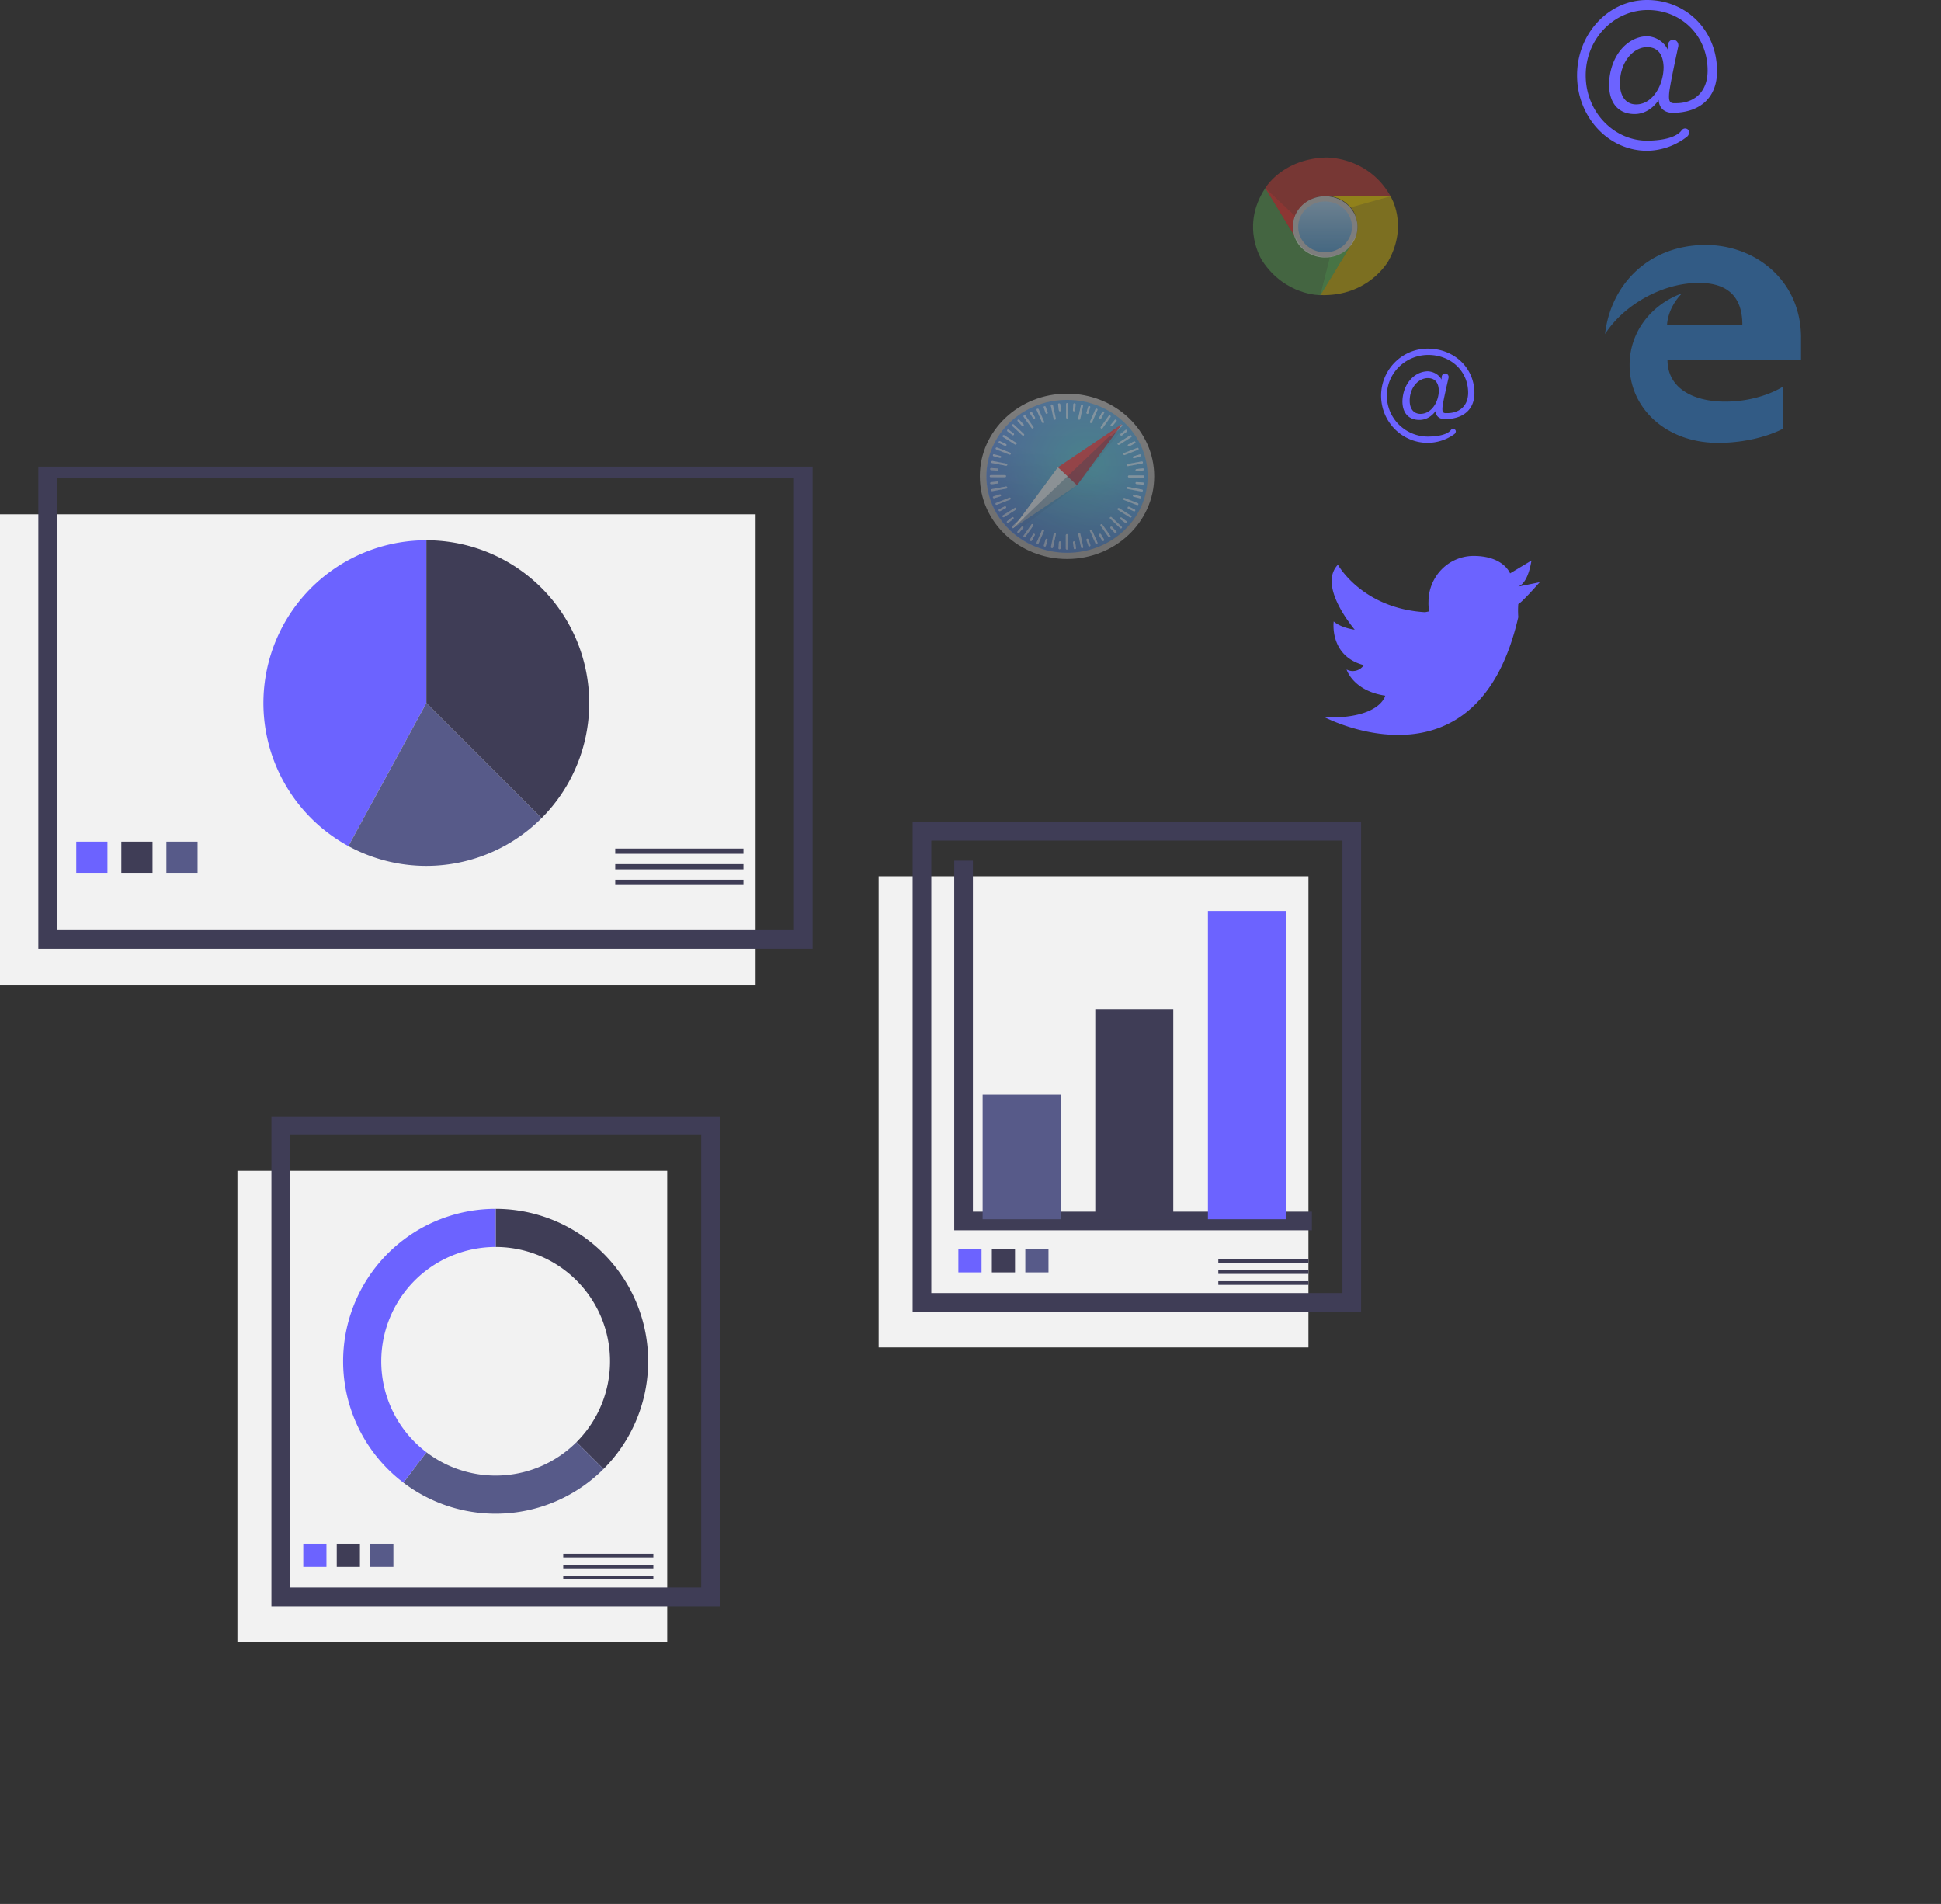 <svg width="208" height="204" fill="none" xmlns="http://www.w3.org/2000/svg"><rect width="100%" height="100%" fill="#333333" stroke="none"/><path d="M162.701 62.851l2.299-.468s-1.933 2.198-2.299 2.337a9.377 9.377 0 000 1.402C158.285 85.382 142 76.874 142 76.874c5.934.14 6.441-2.336 6.441-2.336-3.451-.515-4.14-2.805-4.14-2.805a1.405 1.405 0 001.841-.468c-3.725-.98-3.221-4.68-3.221-4.68.645.56 1.657.793 2.253.886-.414-.514-3.909-4.768-1.802-6.964 0 0 2.575 4.68 9.339 5.088l.461-.094a3.7 3.7 0 01-.093-1.028c0-.644.125-1.283.368-1.878a4.896 4.896 0 011.047-1.593 4.818 4.818 0 011.567-1.064 4.763 4.763 0 011.849-.373c3.221 0 3.91 1.87 3.91 1.87l2.307-1.384c-.046 0-.277 2.334-1.426 2.8z" fill="#6C63FF"/><g opacity=".6"><path opacity=".6" d="M114.343 59.892c5.16 0 9.343-3.965 9.343-8.856s-4.183-8.856-9.343-8.856S105 46.145 105 51.036s4.183 8.856 9.343 8.856z" fill="url(#paint0_linear_281_10)"/><path opacity=".6" d="M114.343 59.229c4.773 0 8.642-3.668 8.642-8.192s-3.869-8.192-8.642-8.192-8.642 3.668-8.642 8.192 3.869 8.192 8.642 8.192z" fill="url(#paint1_radial_281_10)"/><path opacity=".6" d="M114.358 44.836a.11.11 0 01-.076-.027.101.101 0 01-.034-.07v-1.446c0-.027.012-.054.032-.073a.115.115 0 01.155 0 .1.1 0 01.032.073v1.446a.103.103 0 01-.034.069.116.116 0 01-.075.028z" fill="#F3F3F3"/><path opacity=".6" d="M114.358 44.843a.118.118 0 01-.081-.029.103.103 0 01-.035-.074v-1.447a.103.103 0 01.035-.074.118.118 0 01.081-.03c.03 0 .059.01.081.03a.103.103 0 01.036.074v1.447a.112.112 0 01-.037.073.124.124 0 01-.08.03zm0-1.64a.108.108 0 00-.07.026.099.099 0 00-.032.064v1.447a.094.094 0 00.064.084.101.101 0 00.038.006.11.11 0 00.07-.026.095.095 0 00.032-.064v-1.447a.098.098 0 00-.034-.062.115.115 0 00-.068-.028z" fill="#fff"/><path opacity=".6" d="M115.088 44.062a.113.113 0 01-.072-.033.105.105 0 01-.03-.07l.05-.644a.1.1 0 01.039-.067.113.113 0 01.079-.022.115.115 0 01.072.033.1.1 0 01.03.07l-.051.643a.086.086 0 01-.012.038.106.106 0 01-.105.052z" fill="#F3F3F3"/><path opacity=".6" d="M115.088 44.07a.126.126 0 01-.078-.036.113.113 0 01-.032-.076l.052-.643a.104.104 0 01.041-.073.118.118 0 01.083-.024.125.125 0 01.077.035c.02.02.031.048.032.076l-.052.643a.086.086 0 01-.011.041.103.103 0 01-.028.033.112.112 0 01-.084.023zm.066-.839a.099.099 0 00-.069.023.09.09 0 00-.033.061l-.051.643c0 .025.009.049.027.067a.102.102 0 00.068.03.098.098 0 00.068-.022.09.09 0 00.033-.061l.051-.643a.1.1 0 00-.028-.065.114.114 0 00-.066-.033z" fill="#fff"/><path opacity=".6" d="M115.636 44.96a.106.106 0 01-.089-.117l.3-1.418a.09.09 0 01.047-.067.105.105 0 01.084-.01.112.112 0 01.068.043.1.1 0 01.019.075l-.307 1.419a.106.106 0 01-.046.06.116.116 0 01-.078.015h.002z" fill="#F3F3F3"/><path opacity=".6" d="M115.636 44.968a.12.12 0 01-.074-.044.11.11 0 01-.021-.08l.299-1.419a.11.11 0 01.049-.066.122.122 0 01.083-.017.118.118 0 01.073.044.11.11 0 01.022.08l-.3 1.42a.112.112 0 01-.05.064.126.126 0 01-.081.018zm.342-1.613a.11.11 0 00-.072.015.106.106 0 00-.045.055l-.299 1.419a.094.094 0 00.017.07c.015.02.037.035.063.04a.107.107 0 00.118-.07l.299-1.417a.097.097 0 00-.018-.07.106.106 0 00-.063-.04v-.002z" fill="#fff"/><path opacity=".6" d="M116.511 44.337a.104.104 0 01-.067-.047.09.09 0 01-.012-.078l.181-.623a.1.1 0 01.019-.036.097.097 0 01.031-.026.113.113 0 01.082-.008.11.11 0 01.068.047.102.102 0 01.013.078l-.184.623a.085.085 0 01-.018.036.107.107 0 01-.113.034z" fill="#F3F3F3"/><path opacity=".6" d="M116.51 44.346a.114.114 0 01-.04-.018.099.099 0 01-.029-.032.115.115 0 01-.014-.04.119.119 0 01.004-.042l.182-.626a.116.116 0 01.132-.076.123.123 0 01.041.017.11.11 0 01.029.032.085.085 0 01.014.04.087.087 0 01-.004.042l-.181.626a.111.111 0 01-.095.08.12.12 0 01-.044-.003h.005zm.242-.812a.109.109 0 00-.076.008.096.096 0 00-.048.055l-.182.626a.09.09 0 00-.003.036.103.103 0 00.013.034.09.09 0 00.027.027.1.1 0 00.035.013.109.109 0 00.076-.007.096.096 0 00.048-.055l.183-.627a.094.094 0 00-.015-.069.102.102 0 00-.058-.042v.001z" fill="#fff"/><path opacity=".6" d="M116.869 45.313a.104.104 0 01-.035-.022.093.093 0 01-.023-.032.087.087 0 01-.008-.039.1.1 0 01.008-.038l.584-1.336a.1.1 0 01.058-.053.105.105 0 01.08.005c.025.01.045.028.056.051.011.023.011.05.002.073l-.583 1.336a.104.104 0 01-.132.049l-.007.006z" fill="#F3F3F3"/><path opacity=".6" d="M116.869 45.32a.106.106 0 01-.066-.139l.584-1.334a.116.116 0 01.065-.058.122.122 0 01.089.002c.028.01.05.03.062.056a.102.102 0 01.003.082l-.584 1.335a.117.117 0 01-.153.056zm.659-1.516a.106.106 0 00-.077-.001.1.1 0 00-.055.05l-.584 1.335a.107.107 0 00-.006.035.105.105 0 00.009.035.08.08 0 00.023.03.09.09 0 00.032.017.104.104 0 00.11-.017.097.097 0 00.022-.03l.584-1.336a.092.092 0 00-.006-.07.102.102 0 00-.052-.048z" fill="#fff"/><path opacity=".6" d="M117.855 44.87a.106.106 0 01-.053-.056.098.098 0 01.001-.075l.307-.576a.11.11 0 01.064-.049.113.113 0 01.134.065.097.097 0 01-.002.075l-.305.575a.108.108 0 01-.106.053.108.108 0 01-.04-.012z" fill="#F3F3F3"/><path opacity=".6" d="M117.855 44.879a.12.12 0 01-.037-.026.107.107 0 01-.028-.079.118.118 0 01.013-.04l.307-.576a.119.119 0 01.065-.063.121.121 0 01.094.003.114.114 0 01.059.069c.004.014.005.03.003.045a.097.097 0 01-.017.042l-.307.576a.102.102 0 01-.065.055.116.116 0 01-.087-.006zm.401-.751a.102.102 0 00-.108.012.081.081 0 00-.023.029l-.307.576a.1.1 0 00-.002.07.107.107 0 00.045.055.105.105 0 00.075.005.094.094 0 00.033-.018.096.096 0 00.024-.028l.307-.576a.1.1 0 00.006-.072.106.106 0 00-.044-.058l-.006.005z" fill="#fff"/><path opacity=".6" d="M117.998 45.893a.097.097 0 01-.047-.062.086.086 0 010-.04.097.097 0 01.017-.035l.847-1.197a.116.116 0 01.029-.028.107.107 0 01.117 0 .1.1 0 01.048.063.105.105 0 01-.001.04.085.085 0 01-.018.036l-.847 1.196a.097.097 0 01-.027.029.107.107 0 01-.08.015.1.1 0 01-.038-.017z" fill="#F3F3F3"/><path opacity=".6" d="M117.998 45.901a.122.122 0 01-.037-.152l.848-1.197a.103.103 0 01.032-.03.122.122 0 01.127.001c.024.018.04.043.047.07a.123.123 0 01-.01.083l-.847 1.198a.121.121 0 01-.16.027zm.963-1.362a.104.104 0 00-.138.02l-.847 1.197a.08.08 0 00-.013.068.098.098 0 00.015.033c.007.01.016.018.027.024a.106.106 0 00.138-.02l.847-1.19a.089.089 0 00.01-.067.096.096 0 00-.039-.058v-.007z" fill="#fff"/><path opacity=".6" d="M119.066 45.639a.099.099 0 01-.041-.065.093.093 0 01.02-.073l.422-.506a.109.109 0 01.147-.014.097.097 0 01.021.139l-.423.5a.108.108 0 01-.146.014v.005z" fill="#F3F3F3"/><path opacity=".6" d="M119.059 45.646a.108.108 0 01-.044-.072.103.103 0 01.022-.08l.424-.5a.104.104 0 01.076-.041.11.11 0 01.083.027.11.11 0 01.03.031.097.097 0 01.012.082.11.11 0 01-.019.038l-.423.506a.114.114 0 01-.161.009zm.547-.657a.1.1 0 00-.104-.009.094.094 0 00-.028.022l-.423.5a.092.092 0 00-.014.066.096.096 0 00.035.06c.01.007.022.014.034.017.013.004.026.005.039.004a.097.097 0 00.067-.036l.423-.5a.094.094 0 00-.023-.131l-.006.007z" fill="#fff"/><path opacity=".6" d="M118.993 46.677a.103.103 0 01-.024-.031.098.098 0 01-.008-.038.1.1 0 01.008-.038.101.101 0 01.024-.031l1.081-1.016a.109.109 0 01.146 0 .096.096 0 01.029.069.1.1 0 01-.029.07l-1.074 1.015a.109.109 0 01-.153 0z" fill="#F3F3F3"/><path opacity=".6" d="M118.985 46.683a.106.106 0 01-.032-.076c0-.028.011-.056.032-.076l1.081-1.016a.119.119 0 01.163-.004c.011.01.02.022.026.036a.103.103 0 01-.029.12l-1.08 1.016a.122.122 0 01-.161 0zm1.235-1.162a.105.105 0 00-.14 0l-1.079 1.016a.093.093 0 00-.028.066c0 .025.01.049.028.066a.108.108 0 00.132 0l1.08-1.016a.096.096 0 00.027-.066.096.096 0 00-.027-.066h.007z" fill="#fff"/><path opacity=".6" d="M120.088 46.62a.108.108 0 01-.021-.032.083.083 0 01-.006-.038.097.097 0 01.01-.037.103.103 0 01.025-.031l.518-.415a.11.11 0 01.141.017.096.096 0 01.025.068c0 .025-.01.05-.028.067l-.514.416a.11.11 0 01-.036.019.112.112 0 01-.082-.008.1.1 0 01-.032-.025z" fill="#F3F3F3"/><path opacity=".6" d="M120.08 46.63a.108.108 0 01-.029-.078.11.11 0 01.037-.074l.518-.418a.112.112 0 01.126-.014.113.113 0 01.035.028c.021.02.033.048.033.077a.107.107 0 01-.033.076l-.529.417a.112.112 0 01-.16-.014h.002zm.672-.548a.105.105 0 00-.066-.033.105.105 0 00-.072.019l-.518.412a.098.098 0 00-.033.065.096.096 0 00.024.069.105.105 0 00.141.013l.519-.418a.082.082 0 00.03-.063.083.083 0 00-.025-.064z" fill="#fff"/><path opacity=".6" d="M119.795 47.618a.097.097 0 01-.017-.036.089.089 0 010-.04.098.098 0 01.048-.063l1.269-.804a.115.115 0 01.146.027.115.115 0 01.018.037.107.107 0 01.001.04.096.096 0 01-.048.063l-1.27.804a.12.12 0 01-.147-.028z" fill="#F3F3F3"/><path opacity=".6" d="M119.789 47.617a.104.104 0 01-.019-.081.112.112 0 01.048-.071l1.27-.802a.117.117 0 01.088-.016.114.114 0 01.073.05.108.108 0 01.018.082.116.116 0 01-.047.07l-1.27.802a.121.121 0 01-.089.016.107.107 0 01-.041-.017.105.105 0 01-.031-.033zm1.449-.906a.097.097 0 00-.06-.039.102.102 0 00-.072.012l-1.27.801a.094.094 0 00-.043.06.087.087 0 00.014.072.099.099 0 00.063.04.106.106 0 00.076-.012l1.27-.803a.098.098 0 00.038-.061.096.096 0 00-.016-.07z" fill="#fff"/><path opacity=".6" d="M120.884 47.763a.095.095 0 01-.012-.077.1.1 0 01.049-.062l.59-.32a.114.114 0 01.082-.007.11.11 0 01.078.087.103.103 0 01-.002.04.1.1 0 01-.049.062l-.591.319a.113.113 0 01-.147-.042h.002z" fill="#F3F3F3"/><path opacity=".6" d="M120.876 47.77a.108.108 0 01-.013-.08.11.11 0 01.05-.066l.591-.32a.125.125 0 01.086-.007.116.116 0 01.067.05.107.107 0 01.013.08.109.109 0 01-.05.066l-.591.32a.127.127 0 01-.086.006.116.116 0 01-.068-.048h.001zm.773-.417a.078.078 0 00-.023-.028.1.1 0 00-.034-.018.09.09 0 00-.074.01l-.592.32a.096.096 0 00-.042.057.097.097 0 00.005.07.091.091 0 00.058.044.095.095 0 00.074-.01l.591-.32a.093.093 0 00.037-.126v.002z" fill="#fff"/><path opacity=".6" d="M120.395 48.682a.094.094 0 01-.007-.037.08.08 0 01.009-.036.098.098 0 01.022-.031.113.113 0 01.034-.02l1.409-.555a.114.114 0 01.138.056.087.087 0 01.009.04.076.076 0 01-.008.038.091.091 0 01-.023.033.115.115 0 01-.036.02l-1.409.554a.107.107 0 01-.117-.026.1.1 0 01-.021-.035z" fill="#F3F3F3"/><path opacity=".6" d="M120.387 48.69a.114.114 0 01.058-.145l1.41-.553a.12.12 0 01.086.002.107.107 0 01.059.06.11.11 0 01.001.084.117.117 0 01-.059.061l-1.409.554a.114.114 0 01-.122-.027.094.094 0 01-.024-.036zm1.598-.624a.098.098 0 00-.05-.05.107.107 0 00-.073-.005l-1.409.553a.1.1 0 00-.053.053.091.091 0 00.002.072.1.1 0 00.051.05.11.11 0 00.073.005l1.409-.553a.105.105 0 00.034-.023.104.104 0 00.021-.032.083.083 0 00.006-.038.083.083 0 00-.011-.038v.005z" fill="#fff"/><path opacity=".6" d="M121.424 49.03a.111.111 0 01-.008-.04.109.109 0 01.01-.039.128.128 0 01.026-.032.106.106 0 01.038-.02l.641-.203a.11.11 0 01.08.005.095.095 0 01.032.024.09.09 0 01.02.034.11.11 0 01.007.04.107.107 0 01-.01.04.108.108 0 01-.063.053l-.641.202a.107.107 0 01-.081-.004.094.094 0 01-.051-.06z" fill="#F3F3F3"/><path opacity=".6" d="M121.416 49.036a.104.104 0 01-.007-.043.103.103 0 01.041-.075.102.102 0 01.04-.02l.642-.202a.121.121 0 01.087.006.112.112 0 01.066.106.104.104 0 01-.041.076.113.113 0 01-.04.02l-.642.198a.138.138 0 01-.085-.009.13.13 0 01-.061-.057zm.847-.264a.096.096 0 00-.048-.055.107.107 0 00-.076-.007l-.643.202a.091.091 0 00-.054.047.072.072 0 00-.009.035.086.086 0 00.005.036.102.102 0 00.049.055c.023.011.05.014.075.008l.643-.203a.095.095 0 00.053-.048.09.09 0 00.005-.07z" fill="#fff"/><path opacity=".6" d="M120.765 49.85a.086.086 0 01-.002-.04.084.084 0 01.015-.036.085.085 0 01.029-.028.105.105 0 01.038-.013l1.501-.276a.112.112 0 01.081.017.103.103 0 01.028.03.088.088 0 01.015.037.097.097 0 01-.012.076.1.1 0 01-.03.027.093.093 0 01-.038.014l-1.493.276a.115.115 0 01-.085-.015.1.1 0 01-.031-.03.096.096 0 01-.016-.04z" fill="#F3F3F3"/><path opacity=".6" d="M120.752 49.852a.106.106 0 01.016-.082.115.115 0 01.072-.049l1.496-.277a.12.12 0 01.086.019.113.113 0 01.03.154.12.12 0 01-.073.048l-1.495.277a.12.12 0 01-.086-.018.118.118 0 01-.031-.032.098.098 0 01-.015-.04zm1.701-.31a.092.092 0 00-.038-.06.103.103 0 00-.071-.017l-1.497.276a.091.091 0 00-.035.015.092.092 0 00-.027.026.088.088 0 00-.011.07.09.09 0 00.039.06c.02.014.046.02.071.017l1.495-.278a.1.1 0 00.061-.04.086.086 0 00.013-.07z" fill="#fff"/><path opacity=".6" d="M121.701 50.385a.085.085 0 01.001-.039.083.083 0 01.018-.035.103.103 0 01.069-.038l.671-.077a.11.11 0 01.078.023.1.1 0 01.039.068.085.085 0 01-.002.039.094.094 0 01-.047.06.109.109 0 01-.038.013l-.671.077a.116.116 0 01-.077-.024.104.104 0 01-.04-.067h-.001z" fill="#F3F3F3"/><path opacity=".6" d="M121.694 50.386a.103.103 0 01.002-.043.097.097 0 01.018-.039.114.114 0 01.075-.044l.671-.077c.03-.003.06.006.083.025a.107.107 0 01.042.073.109.109 0 01-.021.082.116.116 0 01-.074.044l-.672.077a.117.117 0 01-.083-.024.108.108 0 01-.041-.073v-.001zm.883-.098a.096.096 0 00-.038-.063.104.104 0 00-.072-.02l-.672.076a.097.097 0 00-.08.105.1.1 0 00.038.061c.02.016.046.023.071.022l.672-.077a.095.095 0 00.063-.036.088.088 0 00.018-.068z" fill="#fff"/><path opacity=".6" d="M120.884 51.056a.094.094 0 01.028-.072.094.094 0 01.033-.022.111.111 0 01.04-.01h1.526c.029 0 .057.012.077.031a.1.1 0 010 .147.111.111 0 01-.077.03h-1.526a.111.111 0 01-.04-.009.095.095 0 01-.033-.023.094.094 0 01-.028-.072z" fill="#F3F3F3"/><path opacity=".6" d="M120.876 51.058a.103.103 0 01.031-.077.115.115 0 01.078-.035h1.526a.12.12 0 01.083.033.109.109 0 010 .158.12.12 0 01-.083.033h-1.526a.115.115 0 01-.078-.035.103.103 0 01-.031-.077zm1.73.008a.098.098 0 00-.027-.067.106.106 0 00-.068-.031h-1.526a.102.102 0 00-.069.03.12.12 0 00-.02.031.112.112 0 00-.006.037.101.101 0 00.028.065.109.109 0 00.067.031h1.526a.112.112 0 00.066-.032.106.106 0 00.029-.064z" fill="#fff"/><path opacity=".6" d="M121.694 51.754a.103.103 0 01.035-.068.113.113 0 01.074-.028l.679.049a.114.114 0 01.04.011.111.111 0 01.032.025.104.104 0 01-.012.143.112.112 0 01-.074.029l-.679-.049a.113.113 0 01-.095-.112z" fill="#F3F3F3"/><path opacity=".6" d="M121.688 51.755a.112.112 0 01.037-.074.122.122 0 01.08-.03l.678.049c.03.003.058.017.077.039a.108.108 0 01-.011.152.124.124 0 01-.08.03l-.679-.047a.13.13 0 01-.072-.043.116.116 0 01-.03-.076zm.89.063a.083.083 0 00-.003-.035.092.092 0 00-.018-.031.095.095 0 00-.066-.03l-.68-.05c-.025 0-.05.01-.069.027a.1.1 0 00-.029.1c.004.01.01.021.018.03.008.01.018.017.03.022a.092.092 0 00.036.01l.68.047a.11.11 0 00.067-.028.102.102 0 00.033-.062h.001z" fill="#fff"/><path opacity=".6" d="M120.752 52.26a.107.107 0 01.045-.064.118.118 0 01.079-.019l1.497.285a.105.105 0 01.067.042.117.117 0 01.015.036.105.105 0 01-.047.103.117.117 0 01-.079.018l-1.496-.283a.11.11 0 01-.065-.044.101.101 0 01-.016-.073z" fill="#F3F3F3"/><path opacity=".6" d="M120.745 52.26a.111.111 0 01.047-.07.121.121 0 01.085-.02l1.497.283a.12.12 0 01.076.047.11.11 0 01.019.084.114.114 0 01-.05.073.125.125 0 01-.089.017l-1.497-.283a.123.123 0 01-.067-.048.113.113 0 01-.02-.077l-.001-.006zm1.7.324a.096.096 0 00-.073-.11l-1.496-.284a.107.107 0 00-.073.016.094.094 0 00-.041.058.09.09 0 00.012.07c.013.02.034.036.058.043l1.497.284a.11.11 0 00.074-.017.101.101 0 00.042-.06z" fill="#fff"/><path opacity=".6" d="M121.41 53.09a.102.102 0 01.089-.08.11.11 0 01.042.003l.659.173a.103.103 0 01.076.086.088.088 0 01-.003.04.104.104 0 01-.09.079.112.112 0 01-.042-.003l-.659-.174a.1.1 0 01-.037-.018.103.103 0 01-.04-.068.089.089 0 01.005-.04v.001z" fill="#F3F3F3"/><path opacity=".6" d="M121.401 53.09a.106.106 0 01.05-.064.112.112 0 01.082-.013l.659.174a.114.114 0 01.067.051.104.104 0 01-.036.146.113.113 0 01-.082.013l-.659-.175a.113.113 0 01-.069-.05.108.108 0 01-.012-.082zm.854.23a.095.095 0 00-.008-.072.1.1 0 00-.058-.047l-.658-.174a.096.096 0 00-.103.035.104.104 0 00-.015.034.095.095 0 00.008.072.102.102 0 00.058.047l.659.175a.107.107 0 00.072-.014.098.098 0 00.045-.056z" fill="#fff"/><path opacity=".6" d="M120.38 53.422a.103.103 0 01.054-.053.11.11 0 01.078-.003l1.409.553a.11.11 0 01.056.056.098.098 0 01.002.077.108.108 0 01-.132.055l-1.409-.554a.104.104 0 01-.055-.051.094.094 0 01-.003-.074v-.006z" fill="#F3F3F3"/><path opacity=".6" d="M120.37 53.414a.105.105 0 01.059-.06.119.119 0 01.087-.002l1.409.553a.116.116 0 01.06.062.103.103 0 01-.003.084.107.107 0 01-.058.06.119.119 0 01-.086.003l-1.41-.555a.11.11 0 01-.059-.062.105.105 0 01.001-.083zm1.598.625a.113.113 0 00.009-.037.092.092 0 00-.028-.067.097.097 0 00-.032-.021l-1.409-.553a.099.099 0 00-.074.003.1.1 0 00-.031.022.095.095 0 00-.019.03.111.111 0 00-.009.037.092.092 0 00.028.068.1.1 0 00.033.02l1.411.555a.1.1 0 00.124-.052l-.003-.005z" fill="#fff"/><path opacity=".6" d="M120.855 54.355a.104.104 0 01.057-.046.115.115 0 01.075-.001l.606.29a.11.11 0 01.032.025.1.1 0 01.024.076.106.106 0 01-.069.086.117.117 0 01-.076 0l-.606-.29a.103.103 0 01-.052-.062.097.097 0 01.009-.078z" fill="#F3F3F3"/><path opacity=".6" d="M120.847 54.347a.093.093 0 01.027-.034.11.11 0 01.038-.02.122.122 0 01.088.006l.606.29a.11.11 0 01.049.063.1.1 0 01-.008.078.11.11 0 01-.06.052.123.123 0 01-.083.001l-.606-.29a.105.105 0 01-.059-.063.1.1 0 01.008-.083zm.79.381a.075.075 0 00.012-.035.09.09 0 00-.024-.068.097.097 0 00-.031-.022l-.606-.29a.115.115 0 00-.074-.003.107.107 0 00-.058.043.087.087 0 00.013.104.085.085 0 00.031.021l.606.291c.011.006.024.01.037.01a.099.099 0 00.071-.022.08.08 0 00.023-.029z" fill="#fff"/><path opacity=".6" d="M119.781 54.49a.1.1 0 01.067-.045.103.103 0 01.079.017l1.27.8a.097.097 0 01.046.063.103.103 0 01-.017.076.1.1 0 01-.108.044.1.1 0 01-.038-.017l-1.27-.801a.096.096 0 01-.046-.102.097.097 0 01.017-.036z" fill="#F3F3F3"/><path opacity=".6" d="M119.774 54.481a.139.139 0 01.161-.035l1.27.804a.108.108 0 01.029.152.135.135 0 01-.16.035l-1.271-.803a.1.1 0 01-.032-.03.101.101 0 01-.018-.04.105.105 0 01.021-.083zm1.438.914a.101.101 0 00.017-.07.099.099 0 00-.038-.062l-1.27-.802a.104.104 0 00-.035-.013.102.102 0 00-.072.015.085.085 0 00-.025.026.092.092 0 00-.017.07.099.099 0 00.038.06l1.27.804a.098.098 0 00.132-.029z" fill="#fff"/><path opacity=".6" d="M120.051 55.49a.11.11 0 01.146-.021l.527.396c.022.016.036.04.039.066a.101.101 0 01-.023.073.11.11 0 01-.146.021l-.534-.395a.1.1 0 01-.034-.068.095.095 0 01.025-.071z" fill="#F3F3F3"/><path opacity=".6" d="M120.044 55.483a.118.118 0 01.076-.04.122.122 0 01.085.02l.527.395a.116.116 0 01.064.071.105.105 0 01-.018.092.113.113 0 01-.038.031.122.122 0 01-.098.005.12.12 0 01-.042-.027l-.533-.394a.108.108 0 01-.044-.072.106.106 0 01.021-.08zm.701.52a.084.084 0 00.019-.032.094.094 0 00.004-.037.09.09 0 00-.013-.035.08.08 0 00-.026-.027l-.527-.395a.107.107 0 00-.157.052.094.094 0 00-.004.037.076.076 0 00.012.035c.006.011.015.02.026.028l.527.395a.11.11 0 00.139-.021z" fill="#fff"/><path opacity=".6" d="M118.964 55.422a.097.097 0 01.113-.024.093.093 0 01.033.024l1.081 1.017a.097.097 0 010 .139.113.113 0 01-.033.022.108.108 0 01-.04.008.106.106 0 01-.074-.03l-1.08-1.019a.099.099 0 01-.027-.068c0-.026.009-.05.027-.069z" fill="#F3F3F3"/><path opacity=".6" d="M118.964 55.415c.021-.02.05-.03.08-.03s.059.01.081.03l1.08 1.016a.106.106 0 010 .152.116.116 0 01-.08.032.12.12 0 01-.081-.031l-1.08-1.017a.104.104 0 01-.029-.034.103.103 0 01-.01-.042c0-.014.004-.029.01-.042a.104.104 0 01.029-.034zm1.227 1.155a.095.095 0 000-.131l-1.081-1.017a.105.105 0 00-.14 0 .095.095 0 000 .131l1.081 1.017a.09.09 0 00.031.023.094.094 0 00.077 0 .098.098 0 00.032-.023z" fill="#fff"/><path opacity=".6" d="M119.03 56.452a.104.104 0 01.075-.025.09.09 0 01.039.01.103.103 0 01.032.023l.444.483a.098.098 0 01-.017.134.11.11 0 01-.142 0l-.445-.482a.089.089 0 01-.025-.074.087.087 0 01.012-.038.106.106 0 01.027-.03z" fill="#F3F3F3"/><path opacity=".6" d="M119.022 56.452a.12.12 0 01.161.008l.445.483a.11.11 0 01.023.037c.005.013.007.028.005.042a.1.1 0 01-.043.073.116.116 0 01-.083.033.12.12 0 01-.083-.034l-.445-.484a.109.109 0 01-.026-.08.11.11 0 01.041-.073l.005-.005zm.584.625a.095.095 0 00.032-.06.095.095 0 00-.018-.065l-.445-.482a.105.105 0 00-.139-.006.094.094 0 00-.014.131l.445.484a.1.1 0 00.132 0l.007-.002z" fill="#fff"/><path opacity=".6" d="M117.979 56.188a.097.097 0 01.039-.018.107.107 0 01.084.017c.012.009.021.02.028.032l.846 1.197c.014.023.019.05.014.075a.108.108 0 01-.081.08.106.106 0 01-.08-.014.1.1 0 01-.028-.03l-.846-1.198a.104.104 0 01.029-.139l-.005-.002z" fill="#F3F3F3"/><path opacity=".6" d="M117.978 56.183a.124.124 0 01.087-.018c.03.005.057.022.074.045l.846 1.198a.1.1 0 01.017.083.098.098 0 01-.052.068.124.124 0 01-.087.017.115.115 0 01-.074-.045l-.847-1.196a.102.102 0 01.002-.123.11.11 0 01.034-.029zm.964 1.362a.094.094 0 00.027-.024.096.096 0 00.015-.033.085.085 0 00-.013-.068l-.841-1.2a.103.103 0 00-.138-.02.087.087 0 00-.028.024.082.082 0 00-.017.068.1.1 0 00.014.033l.848 1.197a.114.114 0 00.131.02l.002.003z" fill="#fff"/><path opacity=".6" d="M117.826 57.22a.108.108 0 01.08-.012.109.109 0 01.065.046l.336.562a.1.1 0 01.008.078.109.109 0 01-.052.06.112.112 0 01-.081.012.105.105 0 01-.065-.046l-.336-.562a.109.109 0 01-.005-.077.111.111 0 01.05-.062z" fill="#F3F3F3"/><path opacity=".6" d="M117.826 57.206a.117.117 0 01.153.034l.336.561a.113.113 0 01.014.04.108.108 0 01-.058.106.12.12 0 01-.154-.035l-.336-.56a.095.095 0 01-.013-.04.097.097 0 01.024-.079.107.107 0 01.034-.026zm.437.734a.095.095 0 00.046-.056.094.094 0 00-.009-.07l-.336-.559a.105.105 0 00-.059-.04.11.11 0 00-.073.005.094.094 0 00-.045.056.09.09 0 00.008.07l.336.559a.097.097 0 00.059.043.099.099 0 00.073-.008z" fill="#fff"/><path opacity=".6" d="M116.855 56.758a.113.113 0 01.08-.003.106.106 0 01.058.051l.592 1.334a.105.105 0 01-.058.131.114.114 0 01-.08.002.106.106 0 01-.06-.05l-.59-1.334a.101.101 0 01.001-.076.106.106 0 01.057-.055z" fill="#F3F3F3"/><path opacity=".6" d="M116.854 56.75c.029-.01.06-.01.088 0 .029.01.052.03.065.056l.596 1.335a.097.097 0 01.007.041.103.103 0 01-.036.074.127.127 0 01-.125.023.121.121 0 01-.065-.055l-.591-1.336a.105.105 0 01.004-.081.115.115 0 01.061-.057h-.004zm.659 1.515a.09.09 0 00.052-.048.082.082 0 00.007-.035.082.082 0 00-.007-.035l-.592-1.335a.097.097 0 00-.055-.05.107.107 0 00-.077.001.09.09 0 00-.03.02.092.092 0 00-.021.03.101.101 0 00-.007.033.102.102 0 00.008.035l.591 1.337a.087.087 0 00.023.03c.01.01.022.016.034.02a.11.11 0 00.08-.003h-.006z" fill="#fff"/><path opacity=".6" d="M116.496 57.738a.116.116 0 01.084.004.112.112 0 01.034.024.1.1 0 01.022.035l.211.61a.1.1 0 01.005.039.084.084 0 01-.011.037.1.1 0 01-.06.05.11.11 0 01-.079-.006.1.1 0 01-.053-.056l-.211-.61a.1.1 0 01-.007-.039.1.1 0 01.072-.086l-.007-.002z" fill="#F3F3F3"/><path opacity=".6" d="M116.49 57.734a.114.114 0 01.146.062l.211.608a.105.105 0 01-.007.084.12.12 0 01-.152.053.11.11 0 01-.06-.06l-.211-.609a.121.121 0 01.074-.138h-.001zm.284.795a.1.1 0 00.058-.046.093.093 0 00.008-.071l-.212-.61a.082.082 0 00-.02-.03.098.098 0 00-.104-.024.1.1 0 00-.058.046.093.093 0 00-.008.07l.212.61a.09.09 0 00.079.062c.012 0 .024 0 .036-.004h.009v-.003z" fill="#fff"/><path opacity=".6" d="M115.636 57.109a.104.104 0 01.08.012.11.11 0 01.029.027.097.097 0 01.014.037l.307 1.42a.1.1 0 01-.048.103.114.114 0 01-.04.014.102.102 0 01-.109-.04.084.084 0 01-.015-.037l-.307-1.419a.105.105 0 01.022-.074.117.117 0 01.067-.043z" fill="#F3F3F3"/><path opacity=".6" d="M115.636 57.102c.03-.005.061 0 .087.015.025.016.044.04.051.068l.307 1.419a.097.097 0 010 .041.094.094 0 01-.017.038.116.116 0 01-.071.045.122.122 0 01-.087-.014.113.113 0 01-.052-.07l-.307-1.418a.118.118 0 01-.001-.042.107.107 0 01.09-.083v.001zm.342 1.612a.1.1 0 00.064-.04.094.094 0 00.017-.07l-.301-1.419a.082.082 0 00-.042-.058.1.1 0 00-.074-.01.1.1 0 00-.064.039.09.09 0 00-.016.07l.306 1.419a.098.098 0 00.045.055.11.11 0 00.072.015l-.007-.001z" fill="#fff"/><path opacity=".6" d="M115.081 58.008a.119.119 0 01.079.02.107.107 0 01.045.064l.087.637a.104.104 0 01-.004.039.094.094 0 01-.019.035.109.109 0 01-.032.025.112.112 0 01-.04.01.118.118 0 01-.079-.018.106.106 0 01-.045-.064l-.087-.636a.1.1 0 01.023-.075.11.11 0 01.072-.037z" fill="#F3F3F3"/><path opacity=".6" d="M115.081 58.002a.122.122 0 01.086.02.115.115 0 01.046.07l.088.637a.107.107 0 01-.024.082.118.118 0 01-.078.042.124.124 0 01-.087-.023.112.112 0 01-.044-.074l-.088-.636a.103.103 0 01.025-.078.116.116 0 01.076-.04zm.11.83a.103.103 0 00.064-.035.09.09 0 00.022-.068l-.086-.637a.093.093 0 00-.039-.059.102.102 0 00-.136.019.091.091 0 00-.023.068l.088.636a.097.097 0 00.039.06c.02.013.045.02.071.017z" fill="#fff"/><path opacity=".6" d="M114.329 57.234c.028 0 .055.01.075.028a.097.097 0 01.034.07v1.445a.103.103 0 01-.032.073.115.115 0 01-.155 0 .103.103 0 01-.032-.073v-1.445a.108.108 0 01.035-.069.116.116 0 01.075-.029z" fill="#F3F3F3"/><path opacity=".6" d="M114.329 57.226a.112.112 0 01.117.104v1.447a.11.11 0 01-.035.079.118.118 0 01-.082.032.119.119 0 01-.083-.032.109.109 0 01-.035-.079v-1.446a.114.114 0 01.038-.074c.021-.02.05-.03.08-.03zm0 1.64a.099.099 0 00.07-.025.095.095 0 00.032-.064v-1.446a.093.093 0 00-.031-.066.105.105 0 00-.071-.025.107.107 0 00-.07.027.096.096 0 00-.032.064v1.446a.103.103 0 00.033.063.11.11 0 00.069.027z" fill="#fff"/><path opacity=".6" d="M113.599 58.008a.115.115 0 01.072.033.11.11 0 01.031.07l-.052.645a.1.1 0 01-.039.068.11.11 0 01-.078.022.113.113 0 01-.072-.033.105.105 0 01-.03-.07l.05-.645a.104.104 0 01.04-.067.112.112 0 01.078-.023z" fill="#F3F3F3"/><path opacity=".6" d="M113.599 58.002a.12.12 0 01.077.035c.021.02.032.047.032.075l-.051.645a.107.107 0 01-.041.072.117.117 0 01-.083.024.117.117 0 01-.077-.035.104.104 0 01-.032-.075l.051-.645a.101.101 0 01.04-.074.107.107 0 01.039-.02.118.118 0 01.045-.002zm-.066.837a.101.101 0 00.069-.021.093.093 0 00.034-.061l.051-.645a.092.092 0 00-.028-.066.102.102 0 00-.136-.009.093.093 0 00-.034.061l-.051.645a.1.1 0 00.029.064.11.11 0 00.066.032z" fill="#fff"/><path opacity=".6" d="M113.052 57.109a.112.112 0 01.067.043.101.101 0 01.02.075l-.299 1.419a.097.097 0 01-.016.036.086.086 0 01-.029.027.108.108 0 01-.079.013.11.11 0 01-.068-.043.097.097 0 01-.02-.075l.3-1.419a.105.105 0 01.046-.061.114.114 0 01.078-.015z" fill="#F3F3F3"/><path opacity=".6" d="M113.052 57.103a.12.12 0 01.073.045.106.106 0 01.022.08l-.299 1.42a.118.118 0 01-.052.064.128.128 0 01-.085.015.12.12 0 01-.073-.043.112.112 0 01-.025-.078l.299-1.42a.13.13 0 01.055-.064.136.136 0 01.085-.018v-.001zm-.344 1.616a.11.11 0 00.073-.014.099.099 0 00.044-.055l.298-1.423a.093.093 0 00-.04-.099.106.106 0 00-.112-.002.098.098 0 00-.044.06l-.301 1.419a.098.098 0 00.017.072.11.11 0 00.065.042z" fill="#fff"/><path opacity=".6" d="M112.176 57.732a.109.109 0 01.067.047c.015.023.02.051.013.078l-.183.624a.098.098 0 01-.05.062.107.107 0 01-.082.008.109.109 0 01-.067-.047.098.098 0 01-.013-.078l.182-.624a.097.097 0 01.019-.035.096.096 0 01.031-.026.115.115 0 01.082-.008l.001-.001z" fill="#F3F3F3"/><path opacity=".6" d="M112.176 57.724a.12.12 0 01.04.018.13.13 0 01.03.032.101.101 0 01.01.083l-.183.626a.108.108 0 01-.051.062.122.122 0 01-.081.014.12.12 0 01-.04-.018.13.13 0 01-.029-.031.113.113 0 01-.014-.04.1.1 0 01.003-.042l.183-.627a.111.111 0 01.05-.063.12.12 0 01.082-.013v-.001zm-.239.812a.105.105 0 00.075-.007.093.093 0 00.049-.055l.183-.626a.076.076 0 00.003-.037.088.088 0 00-.014-.035.086.086 0 00-.026-.026.105.105 0 00-.036-.014.109.109 0 00-.076.008.096.096 0 00-.048.055l-.182.626a.097.097 0 00.072.11z" fill="#fff"/><path opacity=".6" d="M111.817 56.757a.1.1 0 01.068.092.103.103 0 01-.008.039l-.584 1.331a.101.101 0 01-.059.053.107.107 0 01-.081-.004.11.11 0 01-.055-.055.1.1 0 01-.003-.076l.579-1.332a.1.1 0 01.055-.05.109.109 0 01.077.002h.011z" fill="#F3F3F3"/><path opacity=".6" d="M111.817 56.75a.119.119 0 01.038.022.097.097 0 01.035.075.098.098 0 01-.007.041l-.584 1.33a.115.115 0 01-.108.065.114.114 0 01-.044-.01.115.115 0 01-.038-.021.104.104 0 01-.036-.075c0-.014.002-.028.008-.041l.583-1.336a.113.113 0 01.11-.062c.015.001.03.005.043.011zm-.659 1.514c.025.01.052.011.077.002a.1.1 0 00.055-.049l.584-1.337a.087.087 0 00.007-.035.106.106 0 00-.009-.035.093.093 0 00-.056-.047.106.106 0 00-.077-.001.1.1 0 00-.055.05l-.584 1.335a.094.094 0 00.004.068c.01.021.027.039.049.05h.005z" fill="#fff"/><path opacity=".6" d="M110.833 57.2a.105.105 0 01.052.056.097.097 0 01-.002.075l-.306.575a.093.093 0 01-.026.031.116.116 0 01-.037.019.116.116 0 01-.083-.008.106.106 0 01-.052-.057.099.099 0 01.001-.075l.307-.574a.094.094 0 01.026-.031.112.112 0 01.12-.011z" fill="#F3F3F3"/><path opacity=".6" d="M110.833 57.193a.12.12 0 01.038.026.09.09 0 01.023.038.096.096 0 01-.011.087l-.306.575a.104.104 0 01-.027.034.116.116 0 01-.084.026.122.122 0 01-.043-.011.107.107 0 01-.058-.063.091.091 0 01-.005-.043.1.1 0 01.013-.04l.306-.575a.109.109 0 01.025-.036.117.117 0 01.129-.018zm-.402.75a.102.102 0 00.109-.014.113.113 0 00.023-.029l.306-.574a.1.1 0 00-.044-.125.099.099 0 00-.132.041l-.305.575a.094.094 0 00-.003.07.103.103 0 00.046.056z" fill="#fff"/><path opacity=".6" d="M110.687 56.176a.113.113 0 01.031.027.09.09 0 01.016.036.076.076 0 01-.001.04.095.095 0 01-.017.036l-.847 1.196a.115.115 0 01-.029.028.112.112 0 01-.079.015.107.107 0 01-.037-.015.1.1 0 01-.048-.063.105.105 0 01.017-.076l.848-1.196a.097.097 0 01.066-.045.106.106 0 01.08.017z" fill="#F3F3F3"/><path opacity=".6" d="M110.687 56.169a.129.129 0 01.046.07.123.123 0 01-.011.082l-.846 1.197a.102.102 0 01-.032.03.121.121 0 01-.087.015.114.114 0 01-.041-.018.124.124 0 01-.047-.07.118.118 0 01.01-.082l.847-1.197a.114.114 0 01.074-.045.124.124 0 01.087.018zm-.964 1.363a.108.108 0 00.132-.02l.846-1.198a.08.08 0 00.014-.033.085.085 0 000-.036.096.096 0 00-.015-.032.1.1 0 00-.028-.024.108.108 0 00-.132.021l-.843 1.19a.09.09 0 00-.012.072.097.097 0 00.042.06h-.004z" fill="#fff"/><path opacity=".6" d="M109.621 56.431a.1.1 0 01.04.065.093.093 0 01-.018.074l-.424.506a.11.11 0 01-.145.012.098.098 0 01-.04-.064.095.095 0 01.018-.073l.423-.506a.11.11 0 01.146-.014z" fill="#F3F3F3"/><path opacity=".6" d="M109.629 56.424a.106.106 0 01.021.152l-.423.5a.11.11 0 01-.122.036.106.106 0 01-.039-.023.108.108 0 01-.044-.071.107.107 0 01.022-.08l.424-.5a.108.108 0 01.077-.042.114.114 0 01.084.028zm-.548.657a.088.088 0 00.033.018c.013.004.026.005.039.004a.097.097 0 00.066-.036l.424-.5a.098.098 0 00.016-.07.1.1 0 00-.038-.062.1.1 0 00-.132.014l-.424.506a.095.095 0 00.022.125h-.006z" fill="#fff"/><path opacity=".6" d="M109.697 55.394a.09.09 0 01.034.07.09.09 0 01-.034.07l-1.079 1.014a.1.1 0 01-.033.022.11.11 0 01-.113-.022.103.103 0 01-.023-.031.096.096 0 01-.008-.037.1.1 0 01.008-.038.103.103 0 01.023-.031l1.072-1.017a.109.109 0 01.118-.023.099.099 0 01.035.023z" fill="#F3F3F3"/><path opacity=".6" d="M109.697 55.388c.021.02.033.047.033.076a.107.107 0 01-.033.076l-1.08 1.016a.117.117 0 01-.124.023.117.117 0 01-.037-.023.103.103 0 01-.024-.035.098.098 0 010-.083.104.104 0 01.024-.034l1.081-1.016c.021-.02.05-.031.08-.031s.059.01.08.03zm-1.233 1.16a.104.104 0 00.132 0l1.08-1.016a.086.086 0 00.017-.06.088.088 0 00-.026-.056.104.104 0 00-.123-.015l-1.08 1.016a.092.092 0 00-.028.066c0 .024.01.048.028.065z" fill="#fff"/><path opacity=".6" d="M108.598 55.45c.02.018.03.043.03.069 0 .026-.01.05-.03.069l-.518.415a.101.101 0 01-.037.02.117.117 0 01-.084-.005.101.101 0 01-.056-.06.094.094 0 01-.006-.04.11.11 0 01.011-.04.099.099 0 01.026-.033l.519-.415a.103.103 0 01.037-.017.105.105 0 01.078.01.095.095 0 01.03.026z" fill="#F3F3F3"/><path opacity=".6" d="M108.606 55.442c.011.01.018.023.023.036a.1.1 0 01-.004.083.103.103 0 01-.026.034l-.518.416a.113.113 0 01-.127.015.11.11 0 01-.034-.029.106.106 0 01.008-.153l.518-.415a.11.11 0 01.126-.014.099.099 0 01.034.027zm-.671.55a.108.108 0 00.139.014l.518-.417a.098.098 0 00.033-.065.096.096 0 00-.024-.069.105.105 0 00-.141-.013l-.518.418a.087.087 0 00-.03.06.082.082 0 00.023.065v.006z" fill="#fff"/><path opacity=".6" d="M108.891 54.454c.008.01.015.023.018.035a.106.106 0 01.001.04.097.097 0 01-.048.063l-1.273.802a.117.117 0 01-.079.013.11.11 0 01-.085-.076.088.088 0 010-.04.084.084 0 01.016-.036.099.099 0 01.031-.027l1.27-.802a.121.121 0 01.146.028h.003z" fill="#F3F3F3"/><path opacity=".6" d="M108.899 54.453c.017.024.023.054.017.082a.107.107 0 01-.047.07l-1.271.803a.113.113 0 01-.087.016.118.118 0 01-.042-.018.115.115 0 01-.03-.032.11.11 0 01-.019-.082.112.112 0 01.048-.07l1.27-.804a.115.115 0 01.043-.016.116.116 0 01.118.051zm-1.45.907a.096.096 0 00.06.04.103.103 0 00.038 0 .092.092 0 00.034-.012l1.27-.804a.087.087 0 00.039-.058.083.083 0 00-.001-.035.1.1 0 00-.147-.06l-1.27.803a.1.1 0 00-.038.063.098.098 0 00.017.07l-.002-.007z" fill="#fff"/><path opacity=".6" d="M107.804 54.309a.099.099 0 01.012.076.117.117 0 01-.018.035.114.114 0 01-.031.026l-.592.319a.114.114 0 01-.082.007.109.109 0 01-.064-.049.093.093 0 01-.013-.075.099.099 0 01.046-.063l.592-.319a.114.114 0 01.082-.007.11.11 0 01.064.05h.004z" fill="#F3F3F3"/><path opacity=".6" d="M107.81 54.302a.1.1 0 01.013.079.108.108 0 01-.05.065l-.59.319a.122.122 0 01-.154-.041.1.1 0 01-.012-.08.103.103 0 01.049-.065l.591-.319a.125.125 0 01.086-.008.114.114 0 01.067.05zm-.773.42a.09.09 0 00.058.045.098.098 0 00.074-.01l.59-.32a.1.1 0 00.044-.055.093.093 0 00-.007-.07.092.092 0 00-.058-.044.095.095 0 00-.074.01l-.59.32a.095.095 0 00-.045.055.089.089 0 00.008.07z" fill="#fff"/><path opacity=".6" d="M108.293 53.388a.088.088 0 01.009.039.105.105 0 01-.008.039.097.097 0 01-.025.033.094.094 0 01-.036.02l-1.408.553a.116.116 0 01-.077-.004.107.107 0 01-.055-.051.087.087 0 01-.009-.039.087.087 0 01.031-.071.112.112 0 01.036-.021l1.41-.553a.108.108 0 01.132.055z" fill="#F3F3F3"/><path opacity=".6" d="M108.299 53.38a.107.107 0 01.001.084.116.116 0 01-.059.062l-1.408.554a.122.122 0 01-.087-.002.107.107 0 01-.036-.025.124.124 0 01-.024-.035.114.114 0 01-.001-.084.118.118 0 01.059-.061l1.41-.556a.119.119 0 01.086.003.112.112 0 01.059.06zm-1.598.625a.1.1 0 00.051.05.107.107 0 00.073.007l1.408-.555a.113.113 0 00.033-.02.1.1 0 00.021-.032.092.092 0 00.006-.037.09.09 0 00-.008-.036.1.1 0 00-.051-.05.106.106 0 00-.073-.005l-1.409.554a.097.097 0 00-.032.021.088.088 0 00-.022.032.078.078 0 00-.006.036.08.08 0 00.009.037v-.002z" fill="#fff"/><path opacity=".6" d="M107.264 53.041a.092.092 0 01.006.04.09.09 0 01-.01.04.109.109 0 01-.025.032.118.118 0 01-.037.02l-.643.203a.109.109 0 01-.08-.005.106.106 0 01-.032-.024.093.093 0 01-.02-.034.095.095 0 01.005-.075.103.103 0 01.06-.05l.643-.204a.108.108 0 01.079.001.116.116 0 01.033.023c.009.01.016.021.021.033z" fill="#F3F3F3"/><path opacity=".6" d="M107.27 53.033a.094.094 0 01.007.044.105.105 0 01-.012.043.111.111 0 01-.071.053l-.643.203a.124.124 0 01-.088-.008.114.114 0 01-.065-.106.104.104 0 01.04-.076.12.12 0 01.04-.02l.642-.202a.13.13 0 01.087.009.118.118 0 01.059.06h.004zm-.846.266a.102.102 0 00.049.055c.023.012.05.014.075.008l.646-.203a.096.096 0 00.055-.047.087.087 0 00.004-.07.093.093 0 00-.02-.035.106.106 0 00-.112-.029l-.641.203a.098.098 0 00-.052.048.093.093 0 00-.004.07z" fill="#fff"/><path opacity=".6" d="M107.92 52.223a.087.087 0 01.002.04.084.084 0 01-.015.036.087.087 0 01-.029.028.106.106 0 01-.038.014l-1.496.276a.112.112 0 01-.085-.013.107.107 0 01-.031-.03.11.11 0 01-.016-.04.103.103 0 01-.002-.038.084.084 0 01.015-.037.087.087 0 01.029-.028.104.104 0 01.039-.014l1.496-.278a.115.115 0 01.081.018c.023.016.038.04.043.066h.007z" fill="#F3F3F3"/><path opacity=".6" d="M107.934 52.224a.106.106 0 01-.016.078.116.116 0 01-.065.048l-1.502.277a.12.12 0 01-.086-.018.104.104 0 01-.046-.072.11.11 0 01.016-.082.119.119 0 01.072-.05l1.497-.276a.113.113 0 01.117.053.103.103 0 01.013.042zm-1.699.312a.092.092 0 00.038.06c.02.013.046.02.071.016l1.496-.277a.105.105 0 00.035-.014.1.1 0 00.026-.026.085.085 0 00.014-.034.089.089 0 00-.002-.037.092.092 0 00-.038-.059.103.103 0 00-.071-.017l-1.497.277a.095.095 0 00-.06.041.087.087 0 00-.012.07z" fill="#fff"/><path opacity=".6" d="M106.986 51.686a.1.1 0 01-.002.038.096.096 0 01-.047.06.108.108 0 01-.038.013l-.672.077a.112.112 0 01-.078-.023.105.105 0 01-.04-.068.1.1 0 01.002-.038.112.112 0 01.018-.035.096.096 0 01.03-.026.109.109 0 01.039-.012l.672-.077a.114.114 0 01.076.024c.022.017.036.04.04.067z" fill="#F3F3F3"/><path opacity=".6" d="M106.993 51.685a.102.102 0 01-.021.08.116.116 0 01-.073.045l-.672.076a.118.118 0 01-.083-.024.104.104 0 01-.041-.073.102.102 0 01.021-.08.116.116 0 01.074-.045l.672-.075a.116.116 0 01.082.024.103.103 0 01.041.072zm-.884.098a.102.102 0 00.038.06c.02.016.046.024.072.022l.672-.076a.096.096 0 00.062-.036.087.087 0 00.018-.068.098.098 0 00-.037-.061.106.106 0 00-.072-.02l-.672.075a.1.1 0 00-.062.037.09.09 0 00-.019.067z" fill="#fff"/><path opacity=".6" d="M107.804 51.016a.1.1 0 01-.029.073.109.109 0 01-.074.032h-1.526a.112.112 0 01-.077-.031.104.104 0 01-.032-.074c0-.028.012-.054.032-.074a.112.112 0 01.077-.03h1.526a.109.109 0 01.074.031.1.1 0 01.029.073z" fill="#F3F3F3"/><path opacity=".6" d="M107.81 51.016a.106.106 0 01-.03.077.118.118 0 01-.079.033h-1.526a.113.113 0 01-.078-.033.103.103 0 01-.031-.077.104.104 0 01.031-.078.115.115 0 01.078-.034h1.526a.12.12 0 01.079.034.11.11 0 01.03.078zm-1.73-.008a.101.101 0 00.095.098h1.526a.096.096 0 00.089-.061.077.077 0 00.006-.037.102.102 0 00-.095-.097h-1.526a.11.11 0 00-.066.032.107.107 0 00-.029.065z" fill="#fff"/><path opacity=".6" d="M106.994 50.315a.109.109 0 01-.035.069.117.117 0 01-.075.029l-.68-.05a.105.105 0 01-.095-.11.108.108 0 01.11-.097l.68.049a.121.121 0 01.068.039.11.11 0 01.027.07z" fill="#E2E2E2"/><path opacity=".6" d="M107 50.316a.108.108 0 01-.037.074.117.117 0 01-.079.03l-.68-.047a.115.115 0 01-.076-.04.105.105 0 01-.025-.08.107.107 0 01.037-.073.12.12 0 01.079-.03l.68.048a.13.13 0 01.071.043.119.119 0 01.03.075zm-.891-.063a.087.087 0 00.022.068.102.102 0 00.067.03l.678.05c.026 0 .051-.01.07-.027a.096.096 0 00.033-.064.086.086 0 00-.022-.067.096.096 0 00-.066-.03l-.679-.05a.114.114 0 00-.068.028.105.105 0 00-.035.063z" fill="#fff"/><path opacity=".6" d="M107.934 49.811a.106.106 0 01-.045.064.115.115 0 01-.078.019l-1.497-.292a.1.1 0 01-.067-.043.097.097 0 01-.012-.076.1.1 0 01.044-.064.118.118 0 01.08-.019l1.494.286a.124.124 0 01.064.05.11.11 0 01.016.075h.001z" fill="#F3F3F3"/><path opacity=".6" d="M107.942 49.81a.114.114 0 01-.047.069.128.128 0 01-.085.02l-1.496-.282a.118.118 0 01-.072-.05.105.105 0 01-.015-.082.114.114 0 01.047-.07.123.123 0 01.084-.02l1.495.284a.117.117 0 01.088.13h.001zm-1.701-.325a.097.097 0 00.015.068.11.11 0 00.058.043l1.496.282a.109.109 0 00.075-.015.1.1 0 00.043-.06.102.102 0 00-.015-.069.107.107 0 00-.059-.041l-1.496-.283a.11.11 0 00-.074.016.101.101 0 00-.043.059z" fill="#fff"/><path opacity=".6" d="M107.278 48.977a.103.103 0 01-.049.064.115.115 0 01-.083.012l-.658-.173a.104.104 0 01-.065-.048.1.1 0 01-.012-.038.105.105 0 01.004-.04.09.09 0 01.018-.036.102.102 0 01.031-.028.112.112 0 01.083-.012l.659.173c.013.003.026.01.037.017a.091.091 0 01.027.03.087.087 0 01.013.038.088.088 0 01-.003.04l-.002.001z" fill="#F3F3F3"/><path opacity=".6" d="M107.285 48.976a.105.105 0 01-.05.063.115.115 0 01-.082.013l-.659-.173a.116.116 0 01-.073-.046.107.107 0 01-.018-.082.11.11 0 01.053-.065.122.122 0 01.087-.01l.659.173a.113.113 0 01.066.047c.015.023.02.05.014.078l.003.002zm-.854-.228a.093.093 0 00.008.07.1.1 0 00.058.047l.659.173a.093.093 0 00.074-.01.084.084 0 00.027-.026.087.087 0 00.015-.034.09.09 0 00-.009-.07.1.1 0 00-.057-.047l-.659-.172a.107.107 0 00-.072.013.096.096 0 00-.045.056h.001z" fill="#fff"/><path opacity=".6" d="M108.307 48.648a.098.098 0 01-.054.053.108.108 0 01-.077.002l-1.41-.553a.11.11 0 01-.056-.055.097.097 0 01-.002-.077.098.098 0 01.054-.052.11.11 0 01.078-.002l1.408.553a.105.105 0 01.035.021c.01.01.018.02.023.033a.088.088 0 010 .077h.001z" fill="#F3F3F3"/><path opacity=".6" d="M108.314 48.656a.112.112 0 01-.059.059.119.119 0 01-.086.003l-1.41-.554a.114.114 0 01-.056-.06.107.107 0 01.002-.081.113.113 0 01.058-.059.122.122 0 01.084-.007l1.409.553a.119.119 0 01.059.062.11.11 0 01-.001.084zm-1.598-.624a.077.077 0 00-.009.036.078.078 0 00.007.037.097.097 0 00.053.052l1.409.552a.097.097 0 00.105-.024.094.094 0 00.018-.03.087.087 0 00.002-.073.096.096 0 00-.052-.052l-1.41-.553a.102.102 0 00-.074.004.091.091 0 00-.049.052v-.001z" fill="#fff"/><path opacity=".6" d="M107.833 47.713a.112.112 0 01-.132.049l-.613-.284a.097.097 0 01-.053-.06.077.077 0 01-.004-.04.086.086 0 01.012-.037.113.113 0 01.14-.049l.605.29a.104.104 0 01.052.06.096.096 0 01-.007.078v-.007z" fill="#F3F3F3"/><path opacity=".6" d="M107.84 47.728a.12.12 0 01-.027.034.114.114 0 01-.126.015l-.606-.298a.112.112 0 01-.064-.063.095.095 0 01-.007-.044.108.108 0 01.082-.098.126.126 0 01.047-.004.114.114 0 01.044.015l.605.29a.104.104 0 01.064.065.1.1 0 01.004.046.11.11 0 01-.016.042zm-.791-.38a.087.087 0 00-.011.035.09.09 0 00.024.067.08.08 0 00.03.022l.607.291a.116.116 0 00.074.002.106.106 0 00.057-.044.088.088 0 00-.043-.125l-.614-.291a.094.094 0 00-.103.013.087.087 0 00-.021.028v.002z" fill="#fff"/><path opacity=".6" d="M108.907 47.583a.103.103 0 01-.109.044.106.106 0 01-.038-.017l-1.262-.794a.088.088 0 01-.029-.028.084.084 0 01-.016-.036.097.097 0 01.016-.075.1.1 0 01.146-.028l1.269.803a.086.086 0 01.038.058.084.084 0 01-.015.067v.006z" fill="#F3F3F3"/><path opacity=".6" d="M108.913 47.59a.137.137 0 01-.16.034l-1.264-.803a.108.108 0 01-.029-.152.135.135 0 01.161-.035l1.262.804a.1.1 0 01.033.03.1.1 0 01.017.083.1.1 0 01-.02.04zm-1.438-.915a.094.094 0 00-.017.07.1.1 0 00.039.063l1.27.802a.101.101 0 00.072.012.096.096 0 00.06-.04.092.092 0 00.013-.066.099.099 0 00-.035-.058l-1.271-.804a.099.099 0 00-.131.028v-.007z" fill="#fff"/><path opacity=".6" d="M108.635 46.583a.108.108 0 01-.146.02l-.527-.396a.1.1 0 01-.038-.067.101.101 0 01.023-.072.11.11 0 01.147-.022l.527.397a.1.1 0 01.037.067.093.093 0 01-.023.073z" fill="#F3F3F3"/><path opacity=".6" d="M108.643 46.587a.111.111 0 01-.076.042.116.116 0 01-.044-.003.116.116 0 01-.041-.018l-.527-.395a.109.109 0 01-.044-.072.111.111 0 01.023-.08.12.12 0 01.161-.02l.527.393c.024.018.04.043.044.072a.107.107 0 01-.022.08h-.001zm-.701-.52a.098.098 0 00-.019.033.09.09 0 00-.004.036.108.108 0 00.012.035c.006.011.015.02.026.028l.527.395a.11.11 0 00.074.015.104.104 0 00.065-.036.085.085 0 00.019-.032.092.092 0 00.004-.037.092.092 0 00-.037-.063l-.527-.395a.11.11 0 00-.132.022h-.008z" fill="#fff"/><path opacity=".6" d="M109.722 46.649a.097.097 0 01-.112.023.092.092 0 01-.033-.023l-1.088-1.017a.097.097 0 01-.03-.07c0-.025.011-.05.03-.068a.101.101 0 01.146 0l1.081 1.016a.097.097 0 01.008.139h-.002z" fill="#F3F3F3"/><path opacity=".6" d="M109.722 46.656a.117.117 0 01-.159 0l-1.081-1.017a.102.102 0 01-.024-.035.098.098 0 010-.083.104.104 0 01.024-.035.122.122 0 01.161 0l1.079 1.018a.096.096 0 01.039.076.104.104 0 01-.01.042.104.104 0 01-.029.034zm-1.225-1.156a.093.093 0 00-.028.066c0 .025.01.048.028.066l1.08 1.016a.09.09 0 00.032.028c.012.007.026.01.041.012a.119.119 0 00.042-.006.096.096 0 00.058-.058.092.092 0 00.004-.04.09.09 0 00-.015-.038.09.09 0 00-.03-.029l-1.08-1.023a.098.098 0 00-.132.007V45.5z" fill="#fff"/><path opacity=".6" d="M109.658 45.62a.11.11 0 01-.147-.007l-.445-.486a.109.109 0 01-.019-.034.097.097 0 01-.004-.038.116.116 0 01.012-.036.088.088 0 01.026-.03.108.108 0 01.146.006l.445.486a.098.098 0 01.022.073.103.103 0 01-.036.066z" fill="#F3F3F3"/><path opacity=".6" d="M109.664 45.618a.12.12 0 01-.16-.007l-.446-.485a.092.092 0 01-.022-.037c-.005-.013-.007-.028-.005-.042a.097.097 0 01.043-.072.116.116 0 01.124-.019.12.12 0 01.036.025l.445.485a.11.11 0 01.026.079.11.11 0 01-.041.073zm-.583-.624a.096.096 0 00-.035.063.099.099 0 00.02.068l.446.48a.104.104 0 00.135.003.1.1 0 00.035-.061.09.09 0 00-.018-.067l-.445-.485a.096.096 0 00-.106-.026.094.094 0 00-.032.02v.005z" fill="#fff"/><path opacity=".6" d="M110.708 45.88a.1.1 0 01-.038.018.1.1 0 01-.079-.015.09.09 0 01-.028-.03l-.855-1.197a.103.103 0 01.03-.139.101.101 0 01.117-.002.09.09 0 01.028.03l.847 1.197c.009.01.015.022.018.035a.085.085 0 01.002.039.098.098 0 01-.042.065z" fill="#F3F3F3"/><path opacity=".6" d="M110.708 45.887a.124.124 0 01-.161-.027l-.85-1.198a.102.102 0 01-.018-.04.128.128 0 01.001-.044.11.11 0 01.054-.069.122.122 0 01.161.029l.846 1.197a.116.116 0 01.019.04.106.106 0 01-.018.083.114.114 0 01-.034.03zm-.963-1.364a.087.087 0 00-.029.125l.847 1.198c.016.02.039.033.065.036a.104.104 0 00.115-.073.087.087 0 00-.013-.068l-.847-1.189a.105.105 0 00-.06-.038.11.11 0 00-.072.01h-.006z" fill="#fff"/><path opacity=".6" d="M110.862 44.855a.112.112 0 01-.081.012.104.104 0 01-.065-.045l-.336-.562a.096.096 0 01-.008-.078.112.112 0 01.132-.072.105.105 0 01.065.046l.336.562a.102.102 0 01.006.077.107.107 0 01-.049.06z" fill="#F3F3F3"/><path opacity=".6" d="M110.862 44.865a.119.119 0 01-.154-.035l-.335-.561a.112.112 0 01-.014-.04.098.098 0 01.023-.079c.01-.01.022-.02.035-.026a.119.119 0 01.084-.012.115.115 0 01.069.047l.336.561a.11.11 0 01.01.081.107.107 0 01-.054.064zm-.439-.734a.097.097 0 00-.045.056.086.086 0 00-.002.035.072.072 0 00.012.034l.336.562c.014.02.035.034.059.04.024.007.05.005.073-.005a.093.093 0 00.044-.056.09.09 0 00-.008-.07l-.336-.56a.088.088 0 00-.024-.028.102.102 0 00-.072-.019.098.098 0 00-.035.012h-.002z" fill="#fff"/><path opacity=".6" d="M111.832 45.314a.11.11 0 01-.076 0 .099.099 0 01-.056-.048l-.59-1.336a.097.097 0 01.004-.073.109.109 0 01.054-.052.108.108 0 01.075 0 .098.098 0 01.056.047l.592 1.338a.101.101 0 01-.003.076.11.11 0 01-.056.055v-.007z" fill="#F3F3F3"/><path opacity=".6" d="M111.832 45.321a.127.127 0 01-.088 0 .119.119 0 01-.065-.056l-.592-1.335a.106.106 0 01.003-.082.114.114 0 01.063-.057.13.13 0 01.089 0c.028.01.052.03.065.056l.591 1.336a.108.108 0 01-.005.08.116.116 0 01-.06.058h-.001zm-.659-1.516a.092.092 0 00-.031.02.108.108 0 00-.02.029.083.083 0 00.001.068l.59 1.337c.011.023.031.04.056.05a.104.104 0 00.076-.003.091.091 0 00.052-.048.082.082 0 00-.001-.07l-.597-1.332a.1.1 0 00-.055-.05.108.108 0 00-.076.001l.005-.002z" fill="#fff"/><path opacity=".6" d="M112.19 44.33a.11.11 0 01-.112-.028.108.108 0 01-.02-.034l-.212-.608a.1.1 0 01.005-.075.102.102 0 01.061-.05.121.121 0 01.078.009.11.11 0 01.054.054l.212.61a.085.085 0 01.006.038.09.09 0 01-.036.068.097.097 0 01-.036.018v-.001z" fill="#F3F3F3"/><path opacity=".6" d="M112.201 44.337a.121.121 0 01-.087-.002.115.115 0 01-.035-.025.105.105 0 01-.023-.035l-.212-.61a.101.101 0 01.006-.082.122.122 0 01.028-.034.126.126 0 01.039-.02.116.116 0 01.122.027c.01.01.018.022.023.035l.212.608a.121.121 0 01-.011.081.127.127 0 01-.062.057zm-.285-.795a.097.097 0 00-.057.046.089.089 0 00-.008.072l.211.607a.097.097 0 00.05.053c.023.01.05.012.074.004a.1.1 0 00.058-.047.093.093 0 00.008-.07l-.211-.61a.09.09 0 00-.044-.052.097.097 0 00-.07-.007h-.011v.004z" fill="#fff"/><path opacity=".6" d="M113.052 44.96a.103.103 0 01-.081-.011.087.087 0 01-.029-.029.085.085 0 01-.014-.037l-.307-1.417a.1.1 0 01.048-.103.112.112 0 01.039-.014.1.1 0 01.109.04.085.085 0 01.015.036l.307 1.417a.11.11 0 01-.021.074.114.114 0 01-.066.043z" fill="#F3F3F3"/><path opacity=".6" d="M113.052 44.967a.125.125 0 01-.088-.015.112.112 0 01-.052-.068l-.305-1.42a.083.083 0 01-.001-.04.107.107 0 01.016-.039.111.111 0 01.072-.045c.03-.006.061 0 .087.015.026.016.044.04.051.069l.307 1.418a.098.098 0 01.001.042.093.093 0 01-.016.039.106.106 0 01-.072.044zm-.344-1.612a.104.104 0 00-.064.04.09.09 0 00-.016.071l.307 1.42a.083.083 0 00.015.033.102.102 0 00.064.038.102.102 0 00.038-.002.104.104 0 00.064-.04.09.09 0 00.016-.071l-.307-1.42a.098.098 0 00-.045-.055.108.108 0 00-.072-.014z" fill="#fff"/><path opacity=".6" d="M113.607 44.063a.12.12 0 01-.08-.019.112.112 0 01-.046-.064l-.086-.637a.097.097 0 01.023-.075.105.105 0 01.071-.037.119.119 0 01.079.02.107.107 0 01.045.064l.089.638a.1.1 0 01-.024.073.108.108 0 01-.071.037z" fill="#F3F3F3"/><path opacity=".6" d="M113.606 44.069a.123.123 0 01-.085-.02.11.11 0 01-.046-.07l-.089-.636a.108.108 0 01.026-.08.12.12 0 01.077-.038.122.122 0 01.085.02.111.111 0 01.047.07l.087.636a.103.103 0 01-.025.079.117.117 0 01-.077.039zm-.109-.83a.103.103 0 00-.065.036.09.09 0 00-.023.068l.088.636a.092.092 0 00.038.059.102.102 0 00.136-.019.094.094 0 00.022-.068l-.087-.636a.092.092 0 00-.038-.059.102.102 0 00-.071-.017z" fill="#fff"/><path opacity=".6" d="M114.395 59.221c4.772 0 8.642-3.667 8.642-8.191 0-4.524-3.87-8.192-8.642-8.192-4.773 0-8.643 3.668-8.643 8.192s3.87 8.191 8.643 8.191z" fill="url(#paint2_linear_281_10)" fill-opacity=".2"/><path opacity=".05" d="M120.379 45.833l-6.97 4.234h-.008v.007l-.007.007-4.35 6.801 6.394-4.878.007-.006v-.008l4.934-6.157z" fill="#000"/><path opacity=".6" d="M120.249 45.438l-6.891 4.642 2.043 1.923 4.848-6.565z" fill="#CD151E"/><path opacity=".6" d="M113.365 50.066l1.03.962 5.854-5.59-6.884 4.628z" fill="#FA5153"/><path opacity=".6" d="M113.365 50.067l2.044 1.923-6.891 4.642 4.847-6.565z" fill="#ACACAC"/><path opacity=".6" d="M108.518 56.632l5.876-5.603-1.029-.962-4.847 6.565z" fill="#EEE"/></g><path opacity=".6" d="M178.652 34.79h8.061c0-2.665-1.248-4.48-4.653-4.48-4.023 0-8.115 2.438-10.06 5.479.602-5.281 4.671-9.54 10.786-9.54 5.245 0 10.214 3.728 10.214 9.94v2.36h-14.309c0 3.212 3.002 4.484 6.16 4.484 3.837 0 6.211-1.604 6.211-1.604v4.504s-2.681 1.516-6.955 1.516c-5.555 0-9.475-3.706-9.475-8.314a7.78 7.78 0 011.512-4.664c1.002-1.375 2.429-2.434 4.093-3.034-1.583 1.621-1.59 3.358-1.59 3.358l.005-.005z" fill="#3277BC"/><g opacity=".6"><path opacity=".6" d="M142.022 16.88s4.571-.196 7.005 4.172h-7.395s-1.395-.041-2.586 1.562c-.339.674-.711 1.367-.298 2.728a1035.62 1035.62 0 01-3.158-5.187s1.808-3.104 6.434-3.275h-.002z" fill="#EF3F36"/><path opacity=".6" d="M148.789 27.95s-2.112 3.852-7.309 3.666c.643-1.053 3.699-6.07 3.699-6.07s.738-1.123-.134-2.904c-.441-.62-.893-1.266-2.349-1.605 1.171-.01 6.318 0 6.318 0s1.928 3.032-.225 6.914z" fill="#FCD900"/><path opacity=".6" d="M135.287 27.981s-2.466-3.662.307-7.833c.64 1.055 3.695 6.07 3.695 6.07s.659 1.17 2.721 1.343c.786-.055 1.602-.101 2.646-1.123-.576.962-3.157 5.184-3.157 5.184s-3.742.066-6.212-3.642v.001z" fill="#61BC5B"/><path opacity=".6" d="M141.478 31.653l1.042-4.114a3.549 3.549 0 002.101-1.08c-.596.992-3.143 5.194-3.143 5.194z" fill="#5AB055"/><path opacity=".6" d="M138.538 24.311c0-.65.203-1.285.584-1.825.381-.54.922-.961 1.555-1.21a3.642 3.642 0 012.002-.186c.673.126 1.29.44 1.775.898.484.46.814 1.045.948 1.682a3.127 3.127 0 01-.197 1.898 3.333 3.333 0 01-1.276 1.475c-.57.36-1.24.553-1.926.553-.919 0-1.8-.346-2.45-.962a3.2 3.2 0 01-1.015-2.323z" fill="#fff"/><path opacity=".6" d="M139.118 24.311c0-.54.169-1.067.485-1.515a2.855 2.855 0 011.292-1.005 3.027 3.027 0 011.663-.155 2.929 2.929 0 011.473.746c.403.382.677.868.788 1.397.111.53.054 1.078-.164 1.576a2.755 2.755 0 01-1.06 1.224c-.473.3-1.029.46-1.599.46a2.961 2.961 0 01-2.035-.799 2.66 2.66 0 01-.843-1.929z" fill="url(#paint3_linear_281_10)"/><path opacity=".6" d="M149.012 21.034l-4.283 1.191a3.51 3.51 0 00-2.032-1.191h6.318-.003z" fill="#EACA05"/><path opacity=".6" d="M138.665 25.193c-.601-.988-3.075-5.038-3.075-5.038l3.171 2.974a2.833 2.833 0 00-.203 1.544l.107.52z" fill="#DF3A32"/></g><path d="M179.161 12.094c3.306 0 4.839-1.9 4.839-4.449C184 3.196 180.653 0 176.5 0c-4.153 0-7.5 3.628-7.5 8.077s3.347 8.076 7.5 8.076a7.086 7.086 0 004.267-1.496.594.594 0 00.155-.175.637.637 0 00.079-.226.407.407 0 00-.285-.471.445.445 0 00-.376.048.482.482 0 00-.143.138c-.274.386-1.095 1.04-3.52 1.1-3.669.09-6.738-3.04-6.75-6.97-.012-3.9 2.976-6.978 6.573-7.022 3.597-.043 6.489 2.678 6.489 6.48 0 2.42-1.573 3.542-3.468 3.498-.605.044-.726-.215-.645-1.122.066-.745.73-3.85.965-4.936a.633.633 0 00-.11-.52.57.57 0 00-.203-.167.529.529 0 00-.251-.054h-.041a.547.547 0 00-.329.172.624.624 0 00-.159.354c-.021.174-.032.35-.034.526-.363-.777-1.21-1.382-2.217-1.425-2.137.043-3.992 2.12-4.07 5.14 0 2.03 1.008 3.197 2.742 3.197 1.21 0 2.097-.778 2.58-1.512 0 .002-.04 1.297 1.412 1.384zm-3.831-.907c-1.089 0-1.734-.864-1.734-2.246 0-2.375 1.492-3.888 2.904-3.888 1.249 0 1.733.908 1.774 2.121-.001 1.94-1.17 4.013-2.944 4.013zm-20.556 33.725c2.204 0 3.226-1.187 3.226-2.78 0-2.78-2.231-4.779-5-4.779s-5 2.268-5 5.048c0 2.78 2.231 5.048 5 5.048a4.928 4.928 0 002.845-.935.388.388 0 00.155-.25.237.237 0 00-.008-.127.242.242 0 00-.069-.106.31.31 0 00-.241-.073.311.311 0 00-.218.128c-.182.24-.729.65-2.346.687-2.446.055-4.492-1.9-4.5-4.357-.008-2.437 1.984-4.36 4.382-4.388 2.398-.027 4.326 1.674 4.326 4.05 0 1.512-1.048 2.214-2.312 2.186-.403.028-.484-.134-.43-.701.044-.466.487-2.406.644-3.085a.384.384 0 00-.209-.43.376.376 0 00-.168-.033h-.027a.37.37 0 00-.325.328c-.014.11-.022.22-.023.33-.242-.487-.807-.864-1.478-.892-1.425.028-2.661 1.326-2.713 3.213 0 1.269.671 1.998 1.828 1.998.806 0 1.397-.486 1.72-.945 0 .002-.027.81.941.865zm-2.554-.567c-.726 0-1.156-.54-1.156-1.403 0-1.485.995-2.43 1.936-2.43.833 0 1.156.567 1.183 1.325-.001 1.212-.78 2.508-1.963 2.508z" fill="#6C63FF"/><g clip-path="url(#clip0_281_10)"><path d="M80.971 55.103H0v50.48h80.971v-50.48z" fill="#F2F2F2"/><path d="M86.079 50.185H5.107v50.48H86.08v-50.48z" stroke="#3F3D56" stroke-width="2" stroke-miterlimit="10"/><path d="M58.03 87.668a17.44 17.44 0 003.784-19.012 17.448 17.448 0 00-6.43-7.829 17.466 17.466 0 00-9.698-2.94v17.445L58.03 87.668z" fill="#3F3D56"/><path d="M45.686 57.887c-3.88 0-7.65 1.293-10.713 3.672a17.436 17.436 0 00-5.288 20.75 17.452 17.452 0 007.65 8.346l8.35-15.323V57.887z" fill="#6C63FF"/><path d="M58.03 87.668L45.686 75.332l-8.352 15.323a17.476 17.476 0 0020.696-2.987z" fill="#575A89"/><path d="M11.514 90.18H8.171v3.34h3.343v-3.34z" fill="#6C63FF"/><path d="M16.343 90.18H13v3.34h3.343v-3.34z" fill="#3F3D56"/><path d="M21.172 90.18h-3.343v3.34h3.343v-3.34z" fill="#575A89"/><path d="M79.671 90.922H65.93v.557h13.74v-.557zm0 1.67H65.93v.557h13.74v-.557zm0 1.67H65.93v.557h13.74v-.557z" fill="#3F3D56"/><path d="M71.5 125.441H25.443v50.48H71.5v-50.48z" fill="#F2F2F2"/><path d="M76.143 120.616H30.086v50.479h46.057v-50.479z" stroke="#3F3D56" stroke-width="2" stroke-miterlimit="10"/><path d="M34.983 165.4H32.5v2.482h2.483V165.4z" fill="#6C63FF"/><path d="M38.57 165.4h-2.483v2.482h2.483V165.4z" fill="#3F3D56"/><path d="M42.157 165.4h-2.483v2.482h2.483V165.4z" fill="#575A89"/><path d="M70.014 166.479h-9.657v.391h9.657v-.391zm0 1.173h-9.657v.391h9.657v-.391zm0 1.174h-9.657v.391h9.657v-.391zm-16.9-39.302v4.083a12.262 12.262 0 0111.324 7.561 12.241 12.241 0 01-2.657 13.349l2.89 2.887a16.328 16.328 0 003.542-17.798 16.34 16.34 0 00-15.099-10.082z" fill="#3F3D56"/><path d="M64.67 157.404l-2.889-2.887a12.258 12.258 0 01-16.082 1.089l-2.473 3.252a16.35 16.35 0 0021.444-1.454z" fill="#575A89"/><path d="M40.857 145.856c0-3.249 1.292-6.365 3.59-8.662a12.261 12.261 0 018.667-3.587v-4.083a16.336 16.336 0 00-15.488 11.118 16.321 16.321 0 005.6 18.216l2.473-3.252a12.224 12.224 0 01-4.842-9.75z" fill="#6C63FF"/><path d="M140.214 93.891H94.157v50.48h46.057v-50.48z" fill="#F2F2F2"/><path d="M144.857 89.066H98.8v50.48h46.057v-50.48z" stroke="#3F3D56" stroke-width="2" stroke-miterlimit="10"/><path d="M103.257 92.221v38.602h37.329" stroke="#3F3D56" stroke-width="2" stroke-miterlimit="10"/><path d="M113.657 117.275H105.3v13.363h8.357v-13.363z" fill="#575A89"/><path d="M125.729 108.182h-8.358v22.456h8.358v-22.456z" fill="#3F3D56"/><path d="M137.8 97.603h-8.357v33.034h8.357V97.603zm-32.617 36.248H102.7v2.481h2.483v-2.481z" fill="#6C63FF"/><path d="M108.77 133.851h-2.483v2.481h2.483v-2.481z" fill="#3F3D56"/><path d="M112.357 133.851h-2.483v2.481h2.483v-2.481z" fill="#575A89"/><path d="M140.214 134.928h-9.657v.391h9.657v-.391zm0 1.175h-9.657v.391h9.657v-.391zm0 1.173h-9.657v.391h9.657v-.391z" fill="#3F3D56"/></g><defs><linearGradient id="paint0_linear_281_10" x1="114.432" y1="60.837" x2="114.432" y2="42.689" gradientUnits="userSpaceOnUse"><stop offset=".25" stop-color="#DBDBDA"/><stop offset="1" stop-color="#fff"/></linearGradient><linearGradient id="paint2_linear_281_10" x1="114.507" y1="49.443" x2="111.827" y2="57.923" gradientUnits="userSpaceOnUse"><stop stop-opacity="0"/><stop offset="1"/></linearGradient><linearGradient id="paint3_linear_281_10" x1="141.958" y1="21.324" x2="141.958" y2="27.251" gradientUnits="userSpaceOnUse"><stop stop-color="#86BBE5"/><stop offset="1" stop-color="#1072BA"/></linearGradient><radialGradient id="paint1_radial_281_10" cx="0" cy="0" r="1" gradientUnits="userSpaceOnUse" gradientTransform="matrix(11.807 0 0 11.192 116.585 49.56)"><stop stop-color="#2ABCE1"/><stop offset=".11" stop-color="#2ABBE1"/><stop offset="1" stop-color="#3375F8"/></radialGradient><clipPath id="clip0_281_10"><path fill="#fff" transform="translate(0 50)" d="M0 0h208v154H0z"/></clipPath></defs></svg>